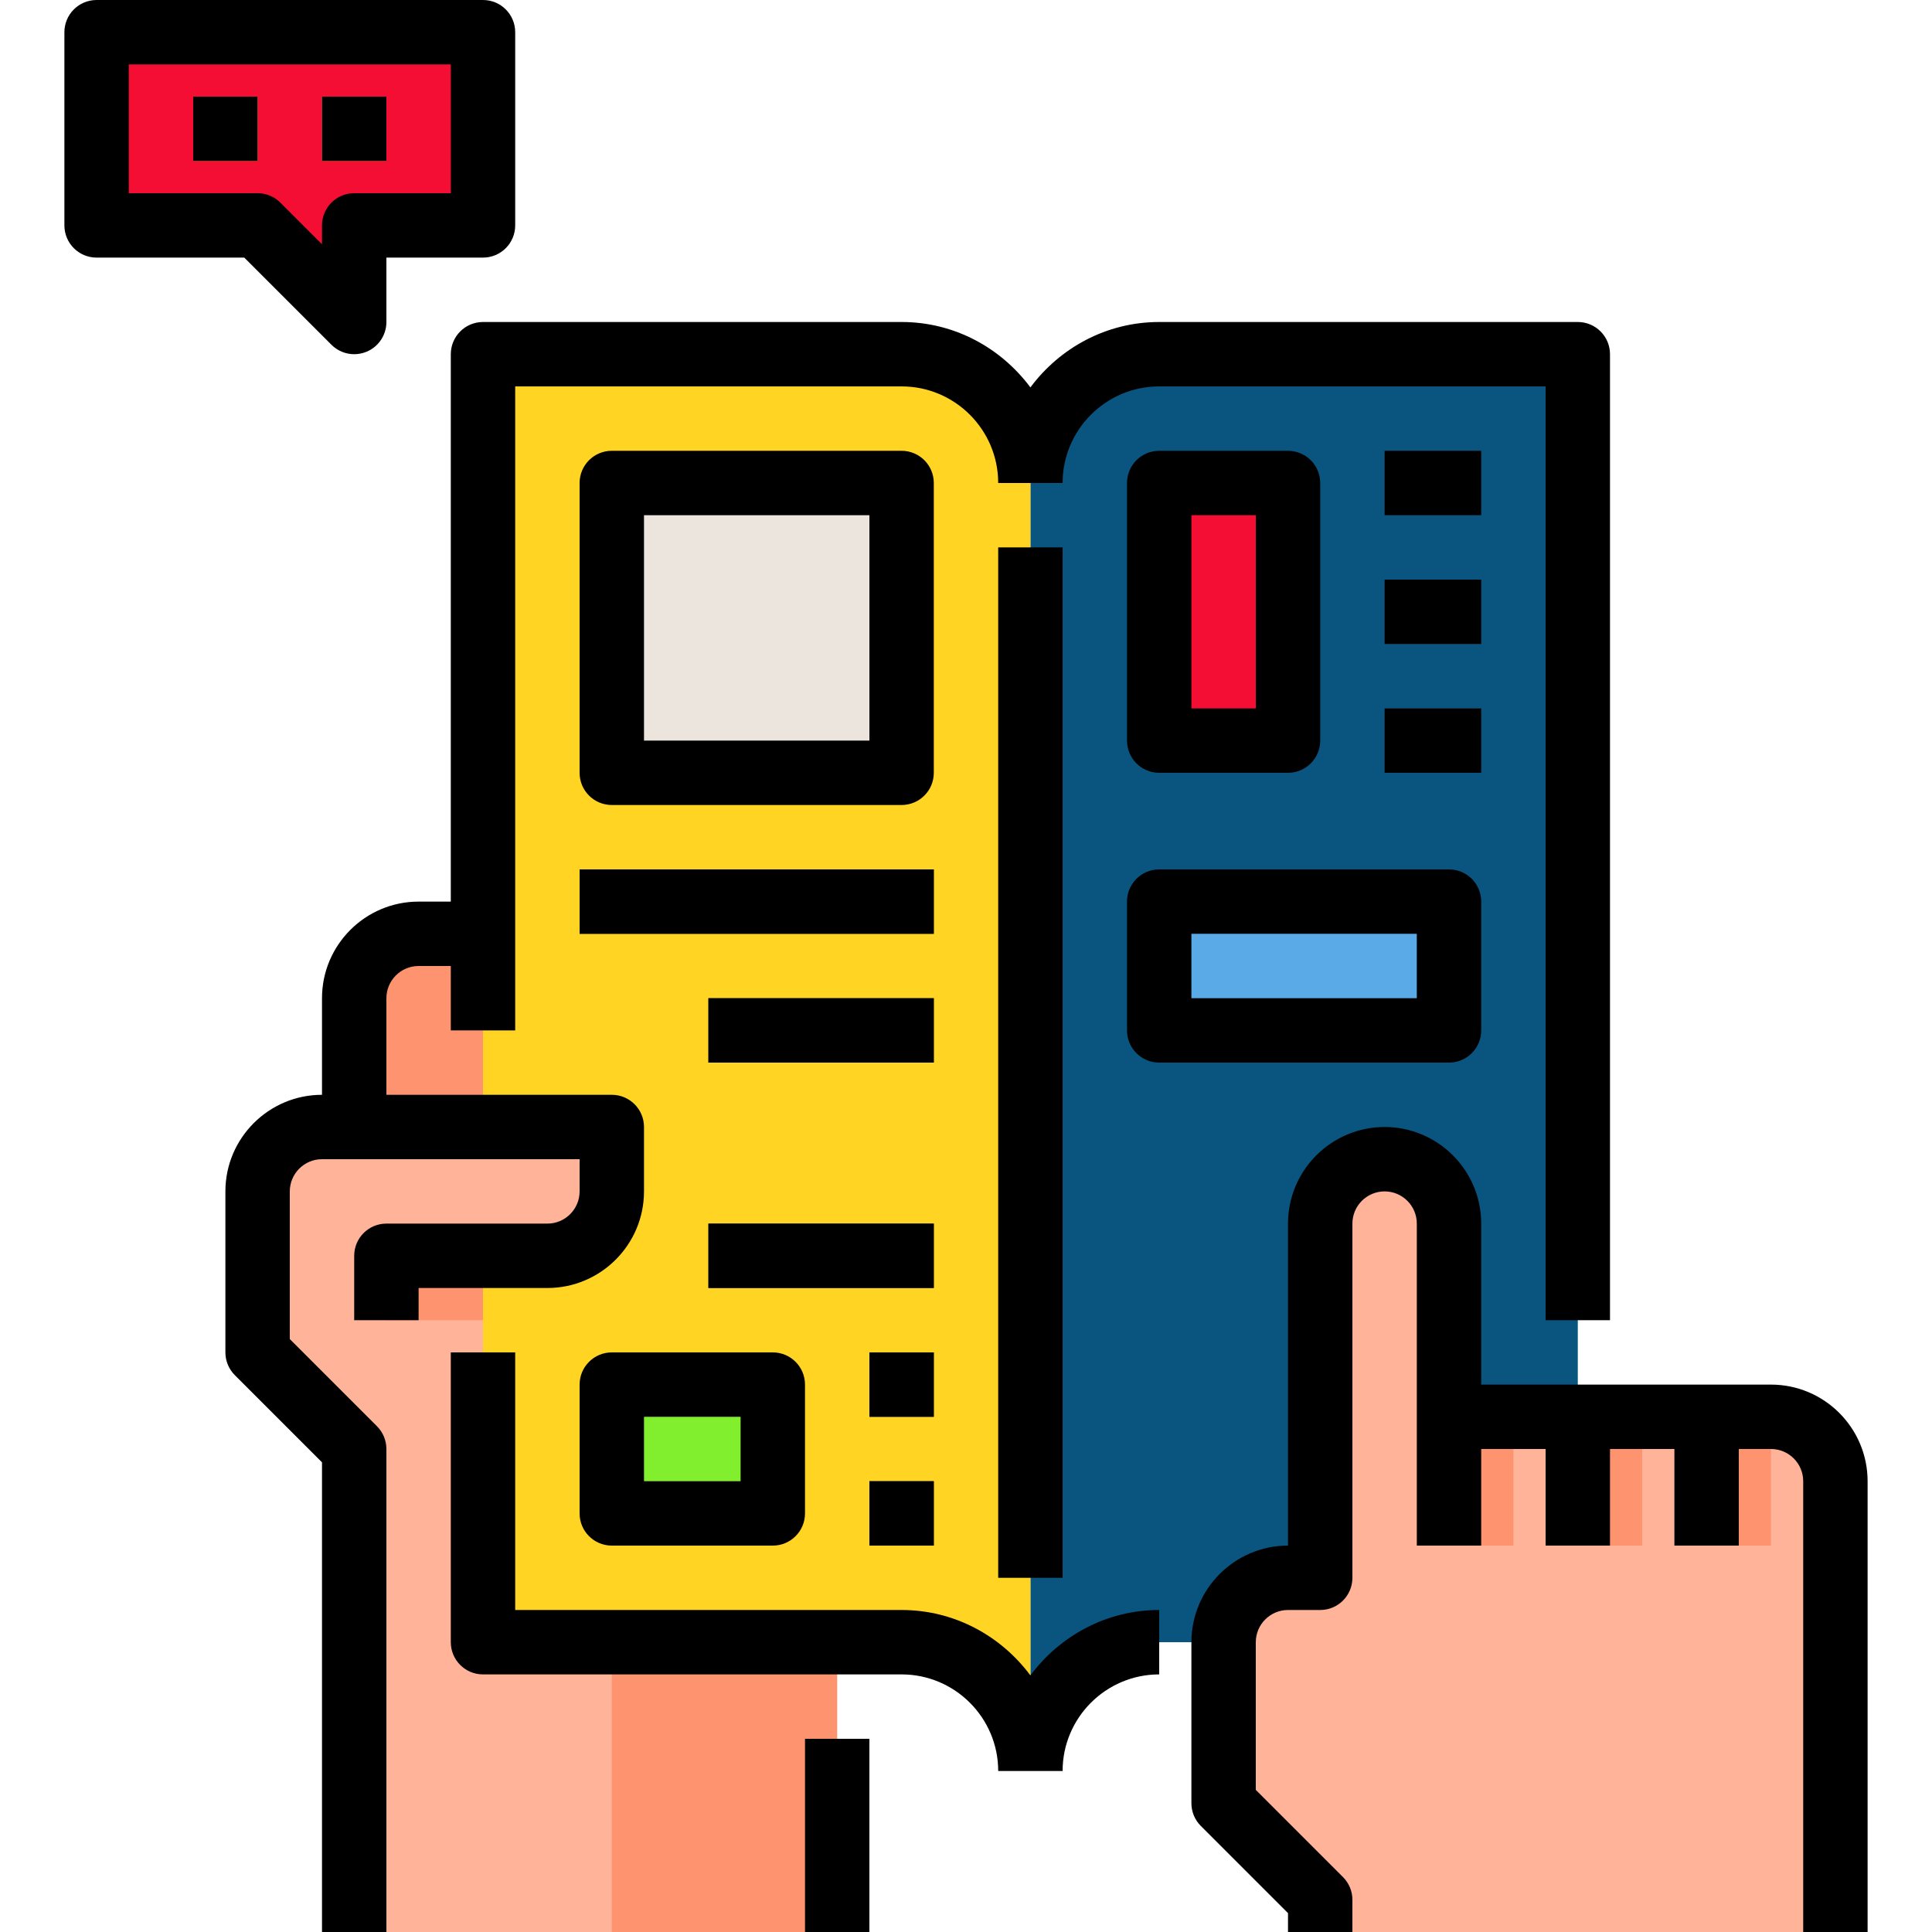 <?xml version="1.0" encoding="iso-8859-1"?>
<!-- Generator: Adobe Illustrator 19.0.0, SVG Export Plug-In . SVG Version: 6.00 Build 0)  -->
<svg version="1.1" id="Capa_1" xmlns="http://www.w3.org/2000/svg" xmlns:xlink="http://www.w3.org/1999/xlink" x="0px" y="0px"
	 viewBox="0 0 480 480" style="enable-background:new 0 0 480 480;" xml:space="preserve">
<path style="fill:#FE946F;" d="M208,480H88V248c0-8.837,7.163-16,16-16h88c8.837,0,16,7.163,16,16V480z"/>
<path style="fill:#09557F;" d="M392,408V88H288c-17.673,0-32,14.327-32,32v312v8v0c0-17.673,14.327-32,32-32H392z"/>
<path style="fill:#FFD422;" d="M120,408V88h104c17.673,0,32,14.327,32,32v312v8v0c0-17.673-14.327-32-32-32H120z"/>
<path style="fill:#FFB398;" d="M456,480V368c0-8.837-7.163-16-16-16h-80v-48c0-8.837-7.163-16-16-16h0c-8.837,0-16,7.163-16,16v88
	h-8c-8.837,0-16,7.163-16,16v40l24,24v8H456z"/>
<g>
	<rect x="360" y="352" style="fill:#FE946F;" width="16" height="32"/>
	<rect x="392" y="352" style="fill:#FE946F;" width="16" height="32"/>
	<rect x="424" y="352" style="fill:#FE946F;" width="16" height="32"/>
</g>
<polygon style="fill:#F40E34;" points="24,8 24,56 64,56 88,80 88,56 120,56 120,8 "/>
<g>
	<rect x="48" y="24" style="fill:#FFD422;" width="16" height="16"/>
	<rect x="80" y="24" style="fill:#FFD422;" width="16" height="16"/>
</g>
<rect x="152" y="120" style="fill:#EBE5DD;" width="72" height="72"/>
<g>
	<rect x="144" y="216" style="fill:#4D4D4D;" width="88" height="16"/>
	<rect x="176" y="248" style="fill:#4D4D4D;" width="56" height="16"/>
	<rect x="176" y="304" style="fill:#4D4D4D;" width="56" height="16"/>
</g>
<rect x="152" y="344" style="fill:#82EF2E;" width="40" height="32"/>
<g>
	<rect x="216" y="336" style="fill:#4D4D4D;" width="16" height="16"/>
	<rect x="216" y="368" style="fill:#4D4D4D;" width="16" height="16"/>
</g>
<rect x="288" y="120" style="fill:#F40E34;" width="32" height="64"/>
<g>
	<rect x="344" y="112" style="fill:#4D4D4D;" width="24" height="16"/>
	<rect x="344" y="144" style="fill:#4D4D4D;" width="24" height="16"/>
	<rect x="344" y="176" style="fill:#4D4D4D;" width="24" height="16"/>
</g>
<rect x="288" y="224" style="fill:#5AAAE7;" width="72" height="32"/>
<path style="fill:#FFB398;" d="M136,312c8.836,0,16-7.164,16-16v-16H80c-8.836,0-16,7.163-16,16v40l24,24v120h64v-72h-32v-80H96v-16
	H136z"/>
<path d="M256,416.248C248.702,406.446,237.13,400,224,400h-96v-64h-16v72c0,4.418,3.578,8,8,8h104c13.234,0,24,10.766,24,24h16
	c0-13.234,10.766-24,24-24v-16C274.87,400,263.298,406.446,256,416.248z"/>
<path d="M160,296v-16c0-4.418-3.578-8-8-8H96v-24c0-4.41,3.586-8,8-8h8v16h16V96h96c13.234,0,24,10.766,24,24h16
	c0-13.234,10.766-24,24-24h96v232h16V88c0-4.418-3.578-8-8-8H288c-13.13,0-24.702,6.446-32,16.248C248.702,86.446,237.13,80,224,80
	H120c-4.422,0-8,3.582-8,8v136h-8c-13.234,0-24,10.766-24,24v24c-13.234,0-24,10.766-24,24v40c0,2.121,0.844,4.156,2.344,5.656
	L80,363.313V480h16V360c0-2.121-0.844-4.156-2.344-5.656L72,332.688V296c0-4.41,3.586-8,8-8h64v8c0,4.41-3.586,8-8,8H96
	c-4.422,0-8,3.582-8,8v16h16v-8h32C149.234,320,160,309.234,160,296z"/>
<rect x="200" y="432" width="16" height="48"/>
<path d="M440,344h-72v-40c0-13.234-10.766-24-24-24s-24,10.766-24,24v80c-13.234,0-24,10.766-24,24v40
	c0,2.121,0.844,4.156,2.344,5.656L320,475.313V480h16v-8c0-2.121-0.844-4.156-2.344-5.656L312,444.688V408c0-4.41,3.586-8,8-8h8
	c4.422,0,8-3.582,8-8v-88c0-4.41,3.586-8,8-8s8,3.59,8,8v48v32h16v-24h16v24h16v-24h16v24h16v-24h8c4.414,0,8,3.59,8,8v112h16V368
	C464,354.766,453.234,344,440,344z"/>
<path d="M82.344,85.656C83.875,87.188,85.922,88,88,88c1.031,0,2.07-0.199,3.063-0.609C94.055,86.152,96,83.234,96,80V64h24
	c4.422,0,8-3.582,8-8V8c0-4.418-3.578-8-8-8H24c-4.422,0-8,3.582-8,8v48c0,4.418,3.578,8,8,8h36.688L82.344,85.656z M32,16h80v32H88
	c-4.422,0-8,3.582-8,8v4.688L69.656,50.344C68.156,48.844,66.125,48,64,48H32V16z"/>
<rect x="48" y="24" width="16" height="16"/>
<rect x="80" y="24" width="16" height="16"/>
<rect x="248" y="136" width="16" height="256"/>
<path d="M232,120c0-4.418-3.578-8-8-8h-72c-4.422,0-8,3.582-8,8v72c0,4.418,3.578,8,8,8h72c4.422,0,8-3.582,8-8V120z M216,184h-56
	v-56h56V184z"/>
<rect x="144" y="216" width="88" height="16"/>
<rect x="176" y="248" width="56" height="16"/>
<rect x="176" y="304" width="56" height="16"/>
<path d="M152,336c-4.422,0-8,3.582-8,8v32c0,4.418,3.578,8,8,8h40c4.422,0,8-3.582,8-8v-32c0-4.418-3.578-8-8-8H152z M184,368h-24
	v-16h24V368z"/>
<rect x="216" y="336" width="16" height="16"/>
<rect x="216" y="368" width="16" height="16"/>
<path d="M288,112c-4.422,0-8,3.582-8,8v64c0,4.418,3.578,8,8,8h32c4.422,0,8-3.582,8-8v-64c0-4.418-3.578-8-8-8H288z M312,176h-16
	v-48h16V176z"/>
<rect x="344" y="112" width="24" height="16"/>
<rect x="344" y="144" width="24" height="16"/>
<rect x="344" y="176" width="24" height="16"/>
<path d="M368,256v-32c0-4.418-3.578-8-8-8h-72c-4.422,0-8,3.582-8,8v32c0,4.418,3.578,8,8,8h72C364.422,264,368,260.418,368,256z
	 M352,248h-56v-16h56V248z"/>
<g>
</g>
<g>
</g>
<g>
</g>
<g>
</g>
<g>
</g>
<g>
</g>
<g>
</g>
<g>
</g>
<g>
</g>
<g>
</g>
<g>
</g>
<g>
</g>
<g>
</g>
<g>
</g>
<g>
</g>
</svg>
